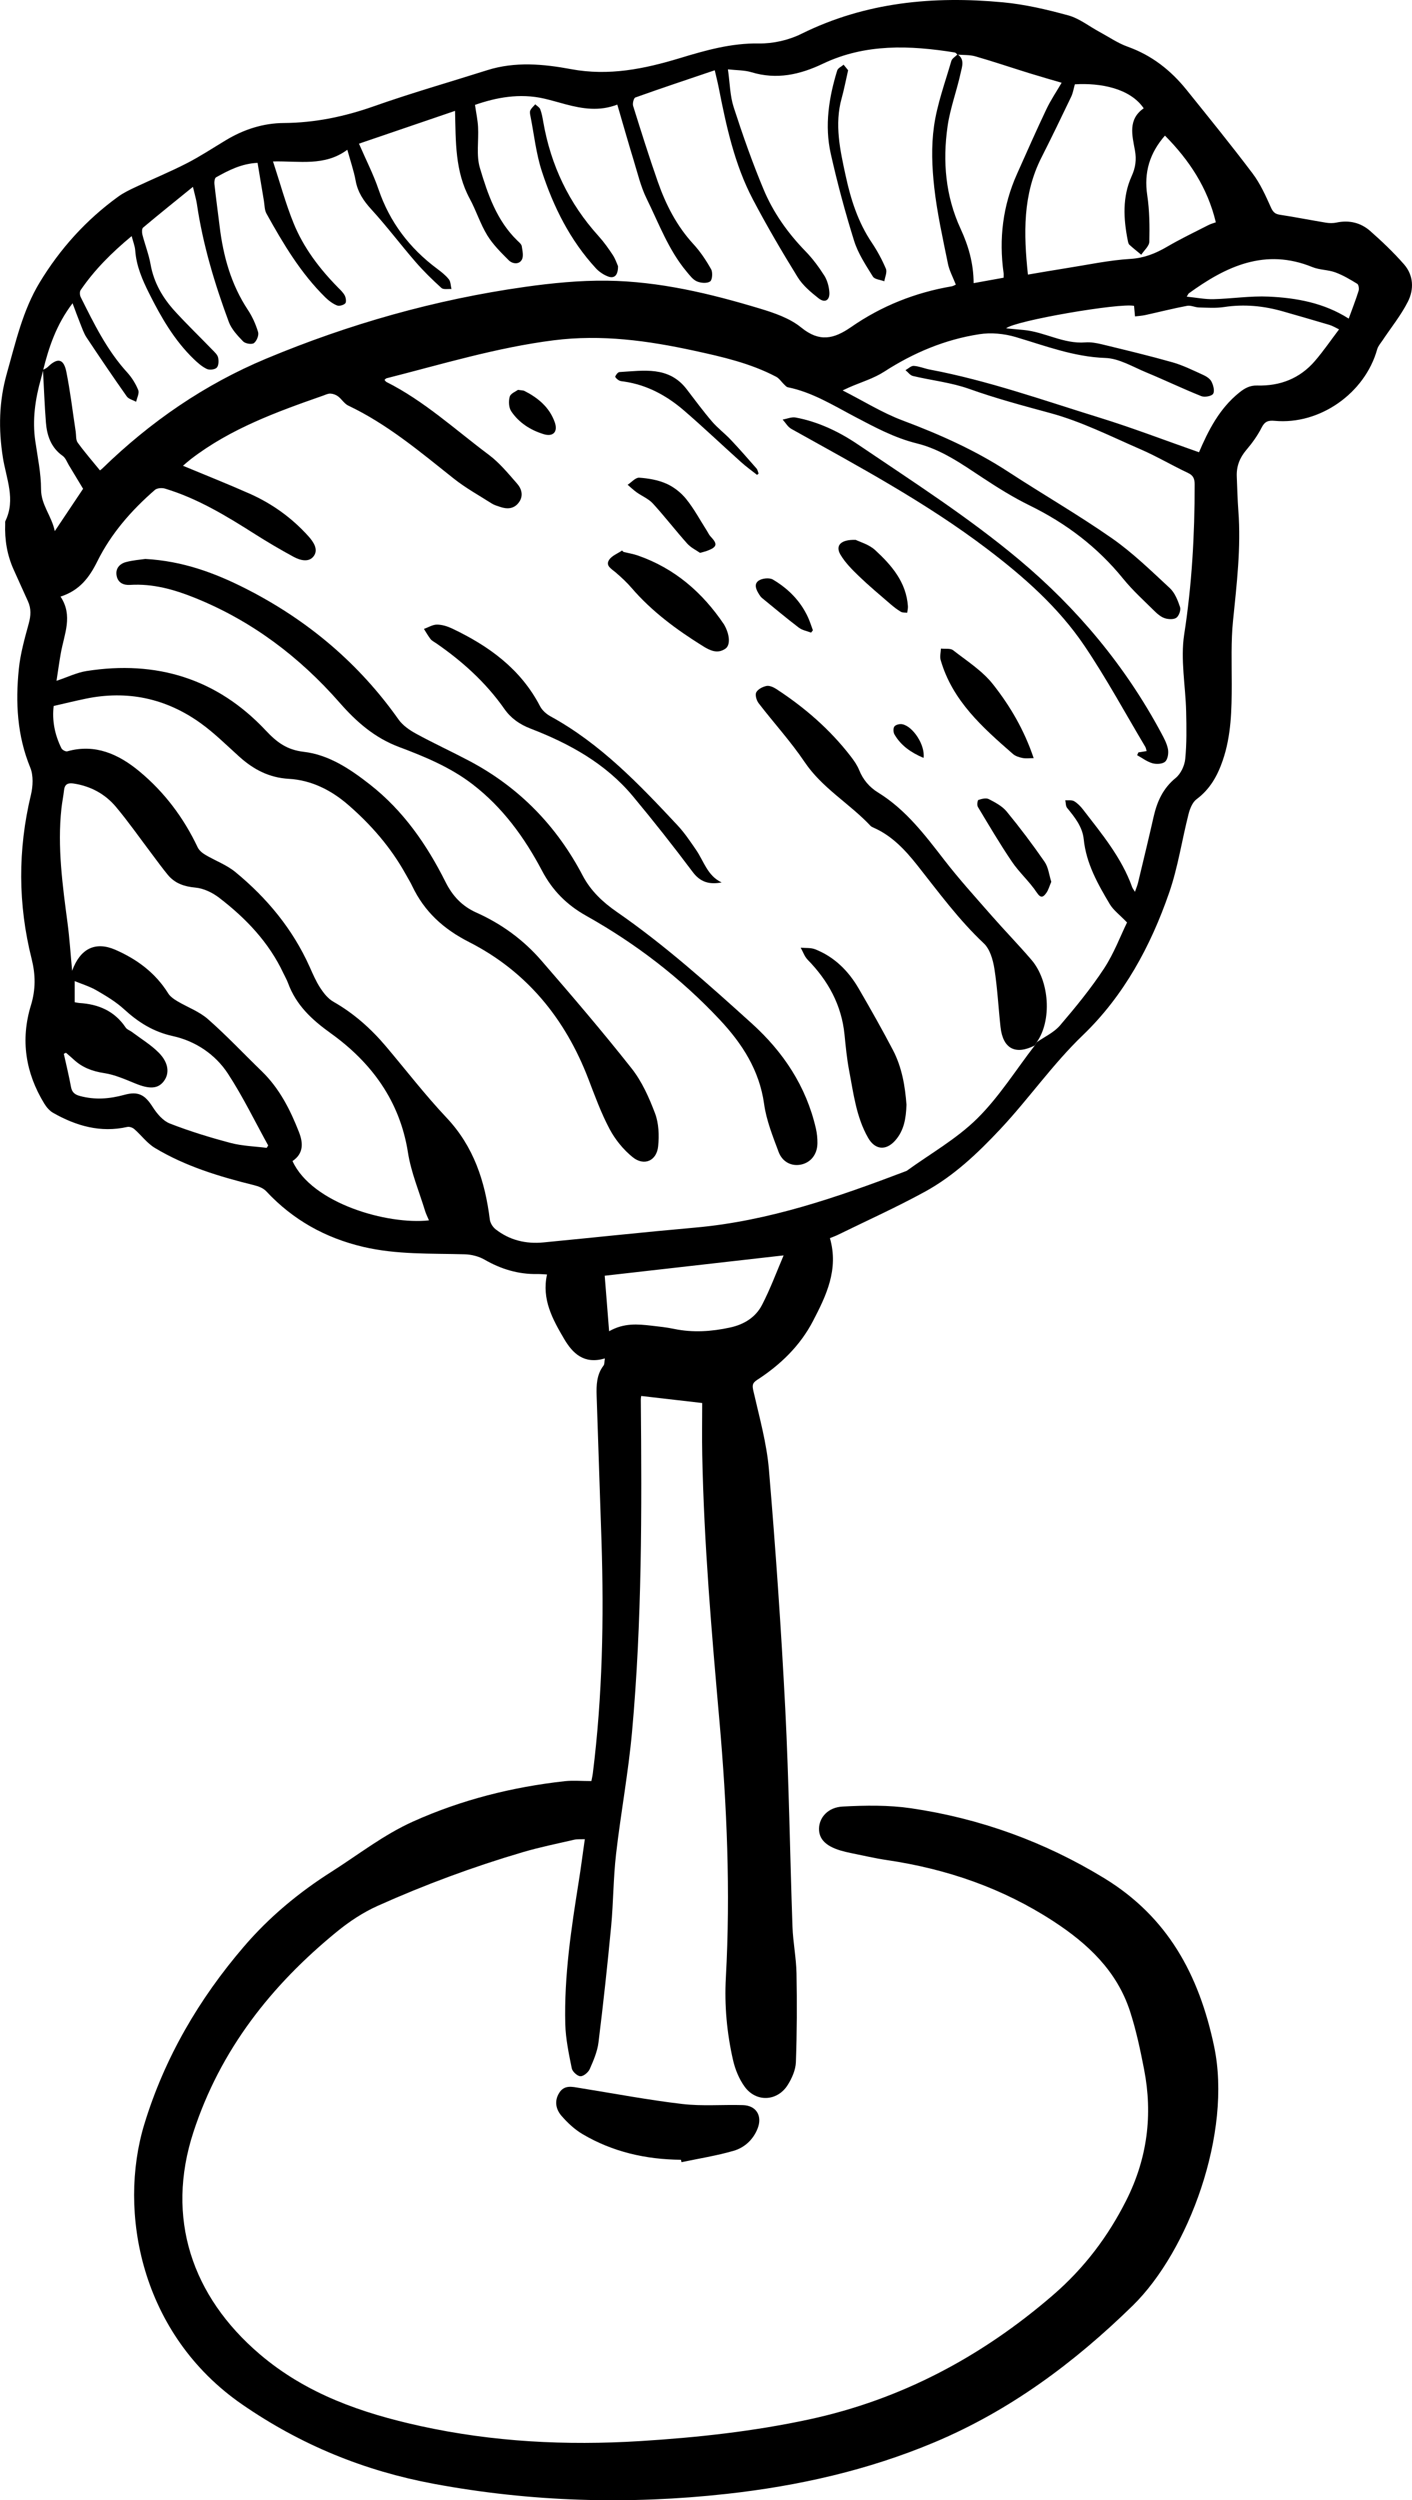 <?xml version="1.0" encoding="UTF-8"?>
<svg id="Layer_2" data-name="Layer 2" xmlns="http://www.w3.org/2000/svg" viewBox="0 0 116.209 205.664">
  <g id="Layer_1-2" data-name="Layer 1">
    <g>
      <path d="m68.304,101.848c.738,2.577-.306,4.731-1.401,6.83-1.059,2.03-2.68,3.593-4.596,4.833-.406.263-.402.467-.298.924.487,2.136,1.091,4.275,1.274,6.446.551,6.546,1.01,13.102,1.344,19.662.304,5.981.385,11.973.596,17.96.045,1.277.307,2.547.331,3.822.046,2.434.038,4.871-.051,7.303-.023.638-.325,1.327-.675,1.88-.853,1.348-2.588,1.438-3.532.152-.469-.639-.796-1.446-.972-2.225-.503-2.221-.711-4.48-.585-6.765.389-7.059.089-14.105-.531-21.135-.641-7.268-1.267-14.534-1.413-21.833-.029-1.466-.004-2.934-.004-4.294-1.616-.186-3.295-.38-5.018-.579-.002.017-.036.176-.034.335.085,9.108.101,18.217-.722,27.297-.305,3.363-.929,6.696-1.315,10.053-.226,1.964-.217,3.954-.403,5.924-.302,3.193-.648,6.383-1.043,9.565-.093.751-.41,1.489-.719,2.191-.12.273-.512.602-.768.592-.255-.01-.658-.38-.712-.648-.241-1.201-.502-2.42-.533-3.637-.103-3.952.488-7.85,1.108-11.74.178-1.118.323-2.241.499-3.475-.337.015-.619-.014-.88.046-1.411.325-2.833.614-4.221,1.022-4.082,1.201-8.07,2.678-11.95,4.418-1.196.536-2.333,1.289-3.352,2.121-5.418,4.424-9.602,9.732-11.809,16.488-2.306,7.057-.129,13.509,5.46,18.272,3.842,3.274,8.399,4.848,13.216,5.906,5.969,1.311,11.997,1.616,18.084,1.239,4.686-.29,9.346-.798,13.931-1.787,7.572-1.634,14.196-5.164,20.055-10.224,2.555-2.207,4.517-4.795,6.027-7.79,1.732-3.438,2.195-7.029,1.467-10.778-.312-1.605-.652-3.218-1.156-4.77-1.077-3.311-3.451-5.55-6.301-7.407-4.189-2.731-8.778-4.306-13.694-5.034-1.002-.148-1.992-.382-2.986-.582-.284-.057-.567-.124-.844-.207-1.222-.365-1.791-.953-1.772-1.814.02-.894.729-1.739,1.945-1.803,1.869-.098,3.778-.13,5.622.141,5.676.832,10.994,2.755,15.901,5.749,5.207,3.177,7.801,7.91,9.049,13.842,1.493,7.105-2.087,16.816-6.706,21.327-4.811,4.699-10.106,8.628-16.309,11.235-5.468,2.297-11.2,3.591-17.099,4.244-8.081.895-16.109.66-24.099-.826-5.721-1.065-10.941-3.19-15.789-6.537-8.33-5.752-10.239-15.845-8.041-23.053,1.663-5.451,4.492-10.292,8.205-14.616,2.078-2.421,4.496-4.428,7.191-6.139,2.219-1.409,4.292-3.044,6.714-4.132,3.981-1.789,8.154-2.84,12.477-3.32.688-.076,1.391-.011,2.204-.011.027-.144.087-.39.119-.639.794-6.345.917-12.716.714-19.098-.127-3.984-.276-7.966-.4-11.95-.027-.871-.008-1.743.568-2.492.091-.118.065-.325.11-.587-1.716.505-2.649-.405-3.361-1.617-.944-1.608-1.852-3.249-1.401-5.288-.324-.016-.561-.04-.796-.036-1.565.028-2.989-.402-4.346-1.184-.473-.272-1.076-.425-1.625-.44-2.798-.078-5.601.038-8.363-.612-3.125-.736-5.79-2.224-7.983-4.577-.238-.256-.642-.408-.996-.496-2.844-.703-5.64-1.545-8.167-3.066-.64-.385-1.113-1.043-1.689-1.546-.141-.124-.403-.218-.577-.179-2.206.497-4.207-.082-6.104-1.158-.298-.169-.555-.475-.737-.774-1.542-2.526-1.96-5.239-1.093-8.069.4-1.305.387-2.518.058-3.83-1.125-4.478-1.141-8.972-.059-13.477.171-.713.216-1.598-.053-2.252-1.082-2.636-1.222-5.358-.94-8.118.129-1.261.481-2.506.817-3.735.176-.643.209-1.223-.066-1.825-.392-.856-.772-1.718-1.163-2.575-.553-1.212-.762-2.487-.711-3.81.003-.072-.014-.156.015-.216.863-1.769.071-3.498-.202-5.209-.376-2.36-.325-4.651.328-6.952.725-2.555,1.301-5.162,2.699-7.468,1.685-2.78,3.829-5.151,6.466-7.059.445-.322.954-.563,1.454-.798,1.392-.655,2.819-1.242,4.187-1.944,1.115-.572,2.166-1.268,3.243-1.914,1.461-.876,3.052-1.387,4.743-1.398,2.569-.017,5.007-.528,7.428-1.383,3.068-1.084,6.204-1.977,9.307-2.961,2.29-.726,4.637-.51,6.894-.088,3.124.584,6.037-.018,8.964-.904,2.125-.644,4.233-1.245,6.512-1.207,1.164.019,2.442-.273,3.487-.79C71.225.175,76.809-.348,82.545.191c1.812.17,3.616.592,5.376,1.075.903.248,1.699.887,2.546,1.345.779.421,1.524.939,2.348,1.233,1.981.708,3.548,1.943,4.843,3.552,1.832,2.276,3.677,4.545,5.435,6.877.629.834,1.071,1.824,1.503,2.786.175.39.342.547.754.609,1.263.19,2.517.443,3.778.649.28.046.585.05.86-.008,1.047-.223,2.003.007,2.781.692.975.859,1.924,1.763,2.78,2.739.792.902.833,2.064.322,3.074-.571,1.128-1.386,2.131-2.091,3.191-.157.236-.363.463-.436.726-1.006,3.614-4.723,6.23-8.437,5.886-.523-.048-.814.043-1.072.553-.335.661-.782,1.28-1.264,1.846-.55.647-.818,1.354-.783,2.188.04.941.06,1.884.13,2.822.227,3.028-.134,6.021-.438,9.026-.174,1.721-.106,3.469-.107,5.205-.001,2.131-.038,4.249-.742,6.299-.434,1.261-1.046,2.362-2.153,3.185-.339.252-.547.778-.659,1.219-.547,2.149-.87,4.37-1.591,6.456-1.521,4.401-3.728,8.488-7.105,11.732-2.489,2.391-4.436,5.211-6.776,7.708-1.862,1.987-3.826,3.856-6.216,5.166-2.344,1.284-4.789,2.384-7.191,3.561-.193.094-.397.165-.636.263ZM78.814,4.472c.61.418.356,1.031.249,1.524-.319,1.478-.867,2.917-1.079,4.406-.411,2.883-.168,5.729,1.075,8.419.642,1.39,1.064,2.828,1.071,4.47.848-.154,1.658-.301,2.468-.447,0-.199.011-.295-.002-.388-.393-2.814-.064-5.532,1.099-8.134.797-1.783,1.584-3.571,2.422-5.334.363-.763.844-1.471,1.257-2.18-.8-.236-1.742-.503-2.677-.792-1.474-.457-2.937-.953-4.42-1.38-.469-.135-.987-.101-1.482-.145-.071-.06-.136-.16-.215-.173-3.696-.595-7.368-.739-10.858.925-1.902.907-3.807,1.325-5.884.697-.58-.175-1.219-.155-1.93-.235.163,1.133.17,2.173.475,3.116.741,2.287,1.54,4.563,2.469,6.779.796,1.899,1.988,3.577,3.44,5.068.585.601,1.096,1.291,1.547,1.999.246.386.381.89.417,1.352.053.684-.362.934-.892.515-.635-.501-1.296-1.056-1.714-1.731-1.293-2.092-2.539-4.218-3.684-6.394-1.519-2.886-2.196-6.053-2.82-9.225-.081-.413-.188-.821-.322-1.404-2.257.763-4.403,1.478-6.534,2.239-.133.047-.247.49-.184.691.654,2.092,1.311,4.184,2.036,6.252.659,1.878,1.555,3.63,2.927,5.12.567.616,1.045,1.334,1.456,2.065.146.259.099.885-.085,1.008-.255.172-.767.13-1.087-.009-.329-.143-.584-.492-.831-.786-1.499-1.782-2.29-3.962-3.3-6.011-.485-.984-.742-2.085-1.066-3.143-.463-1.513-.893-3.036-1.352-4.603-1.471.571-2.868.346-4.262-.025-.583-.155-1.162-.329-1.75-.465-2.039-.473-3.985-.083-5.7.515.1.689.222,1.249.253,1.814.062,1.13-.16,2.332.153,3.38.646,2.163,1.389,4.337,3.093,5.982.138.133.326.285.351.45.058.371.165.834.002,1.115-.243.42-.781.335-1.081.035-.638-.638-1.299-1.292-1.764-2.053-.575-.941-.908-2.026-1.436-3-1.226-2.261-1.148-4.708-1.213-7.231-2.551.871-5.154,1.759-7.906,2.698.595,1.374,1.191,2.535,1.608,3.756.921,2.699,2.552,4.84,4.819,6.53.347.259.701.534.967.869.158.2.151.532.218.804-.281-.023-.66.061-.826-.089-.747-.676-1.473-1.385-2.133-2.146-1.231-1.42-2.364-2.928-3.632-4.314-.644-.704-1.12-1.409-1.294-2.357-.15-.816-.427-1.608-.686-2.553-1.863,1.386-3.942.913-6.116.962.588,1.789,1.044,3.49,1.704,5.106.821,2.007,2.128,3.724,3.65,5.269.203.206.427.412.554.662.093.184.14.535.035.641-.146.147-.497.241-.681.166-.346-.141-.671-.383-.942-.648-2.042-2.002-3.485-4.433-4.859-6.906-.165-.297-.151-.696-.211-1.049-.176-1.036-.347-2.072-.522-3.125-1.336.065-2.383.617-3.414,1.189-.115.064-.159.364-.139.544.13,1.171.291,2.338.433,3.507.298,2.446.942,4.768,2.322,6.854.368.556.653,1.19.842,1.827.077.26-.115.741-.342.906-.18.131-.713.045-.889-.138-.461-.477-.958-1.005-1.182-1.608-1.166-3.147-2.13-6.355-2.623-9.689-.058-.391-.176-.773-.327-1.418-1.472,1.195-2.8,2.259-4.102,3.353-.109.092-.101.404-.054.589.21.816.523,1.611.67,2.436.269,1.51,1.003,2.762,2.009,3.862.994,1.086,2.055,2.11,3.08,3.169.183.189.414.394.468.627.062.268.051.673-.112.839-.158.161-.604.208-.825.101-.402-.195-.758-.512-1.085-.829-1.584-1.535-2.666-3.414-3.644-5.365-.565-1.127-1.063-2.266-1.154-3.55-.026-.362-.174-.715-.294-1.181-1.656,1.373-3.065,2.782-4.201,4.447-.09.132-.07.418.01.577,1.088,2.174,2.152,4.361,3.818,6.185.384.42.703.935.917,1.461.103.254-.107.635-.175.958-.262-.143-.618-.221-.772-.441-1.127-1.597-2.224-3.214-3.305-4.843-.232-.35-.368-.768-.528-1.163-.207-.513-.392-1.034-.627-1.657-1.329,1.745-1.946,3.59-2.422,5.502-.059.233-.111.469-.177.7-.478,1.688-.724,3.392-.467,5.15.192,1.313.47,2.631.472,3.948.002,1.299.875,2.189,1.13,3.446.841-1.257,1.601-2.392,2.331-3.484-.397-.659-.779-1.297-1.166-1.933-.161-.265-.276-.605-.51-.771-.962-.679-1.297-1.661-1.384-2.748-.114-1.44-.164-2.885-.242-4.328.131-.077.285-.132.39-.235.802-.786,1.312-.703,1.531.383.328,1.627.52,3.281.771,4.923.047.308.002.685.165.911.569.786,1.21,1.519,1.835,2.287.057-.047.136-.103.204-.169,3.938-3.829,8.397-6.903,13.466-9.021,6.844-2.859,13.941-4.866,21.29-5.904,2.239-.316,4.517-.541,6.774-.512,4.304.055,8.475,1.056,12.577,2.293,1.189.359,2.46.793,3.398,1.557,1.507,1.227,2.682.954,4.124-.046,2.487-1.725,5.266-2.83,8.266-3.341.13-.022.25-.102.337-.14-.233-.602-.534-1.146-.651-1.726-.42-2.078-.888-4.156-1.124-6.259-.187-1.666-.255-3.394-.021-5.045.258-1.819.911-3.585,1.425-5.364.061-.212.335-.363.514-.547Zm6.348,81.524c.052-.086.103-.172.155-.258.648-.454,1.42-.802,1.919-1.384,1.283-1.498,2.542-3.036,3.624-4.681.821-1.249,1.355-2.687,1.896-3.793-.613-.639-1.125-1.011-1.423-1.511-.987-1.659-1.938-3.341-2.14-5.329-.105-1.03-.736-1.81-1.368-2.583-.123-.15-.104-.416-.151-.629.244.019.532-.037.723.074.283.165.532.422.736.686,1.545,2.004,3.175,3.956,4.046,6.389.038.105.116.196.229.383.106-.309.199-.521.252-.742.433-1.807.872-3.612,1.282-5.425.284-1.256.772-2.347,1.819-3.201.418-.341.731-1.009.785-1.558.126-1.291.104-2.6.075-3.9-.048-2.119-.479-4.287-.161-6.344.635-4.104.867-8.205.861-12.34-.001-.464-.1-.738-.555-.952-1.31-.616-2.562-1.36-3.889-1.936-2.45-1.063-4.87-2.288-7.428-2.981-2.251-.61-4.485-1.207-6.686-1.992-1.48-.527-3.087-.695-4.628-1.061-.229-.054-.409-.315-.612-.479.227-.126.462-.367.68-.353.448.03.882.22,1.329.305,4.769.9,9.336,2.524,13.954,3.952,2.734.845,5.411,1.875,8.193,2.849.767-1.791,1.67-3.585,3.308-4.905.468-.377.888-.601,1.481-.585,1.887.051,3.512-.578,4.753-2.021.704-.819,1.316-1.716,1.985-2.598-.271-.129-.516-.285-.783-.365-1.27-.381-2.546-.743-3.82-1.109-1.596-.459-3.206-.617-4.864-.362-.674.103-1.375.052-2.062.035-.328-.008-.672-.194-.978-.136-1.154.218-2.294.508-3.441.76-.277.061-.564.076-.846.112-.025-.28-.05-.559-.078-.868-1.155-.263-9.799,1.214-10.53,1.848.496.047.974.092,1.452.136,1.722.158,3.271,1.161,5.062,1.021.448-.035.92.047,1.362.155,1.943.472,3.89.937,5.813,1.481.852.241,1.66.645,2.472,1.011.278.125.6.311.732.56.159.299.288.786.146,1.019-.121.199-.702.303-.977.193-1.521-.608-3.001-1.32-4.515-1.946-1.11-.459-2.24-1.154-3.38-1.194-2.612-.091-4.965-1.008-7.401-1.727-.939-.277-2.016-.374-2.979-.225-2.82.436-5.409,1.524-7.819,3.08-.875.565-1.919.869-2.885,1.293-.117.051-.232.107-.538.249,1.74.886,3.269,1.844,4.923,2.466,3.041,1.142,5.978,2.444,8.706,4.225,2.829,1.847,5.764,3.537,8.532,5.468,1.71,1.193,3.226,2.676,4.764,4.1.415.384.657,1.004.846,1.561.082.243-.084.712-.294.873-.21.16-.641.143-.931.056-.308-.093-.599-.323-.835-.557-.892-.882-1.833-1.73-2.62-2.7-2.111-2.601-4.69-4.556-7.69-6.025-1.358-.665-2.655-1.474-3.918-2.309-1.697-1.122-3.377-2.307-5.367-2.797-1.838-.453-3.449-1.324-5.093-2.188-1.785-.938-3.515-2.024-5.538-2.434-.118-.024-.219-.155-.317-.248-.212-.203-.382-.479-.631-.61-2.118-1.116-4.435-1.643-6.746-2.145-3.81-.829-7.626-1.358-11.567-.859-4.7.596-9.202,1.969-13.762,3.125-.057.014-.101.079-.166.133.063.07.099.139.154.168,3.116,1.566,5.67,3.93,8.432,5.994.877.655,1.596,1.537,2.326,2.369.377.429.543,1.001.154,1.538-.399.551-.964.581-1.562.374-.228-.079-.469-.144-.669-.271-1.056-.671-2.162-1.282-3.137-2.057-2.762-2.194-5.458-4.471-8.68-6.001-.326-.155-.54-.533-.841-.76-.173-.13-.415-.218-.63-.227-.205-.008-.418.104-.623.175-3.813,1.333-7.605,2.713-10.858,5.213-.217.166-.419.351-.652.548,1.898.79,3.711,1.507,5.492,2.298,1.852.823,3.476,1.99,4.836,3.503.417.464.826,1.077.445,1.618-.393.557-1.121.369-1.665.073-1.079-.587-2.142-1.208-3.179-1.867-2.347-1.492-4.718-2.935-7.405-3.746-.251-.076-.655-.048-.835.108-1.93,1.677-3.603,3.585-4.743,5.887-.649,1.309-1.45,2.385-3.023,2.888,1.047,1.565.302,3.097.026,4.644-.131.739-.233,1.483-.357,2.284.918-.307,1.674-.68,2.469-.805,5.743-.904,10.741.618,14.746,4.882.917.976,1.732,1.599,3.131,1.762,2.072.242,3.824,1.416,5.456,2.695,2.74,2.147,4.673,4.935,6.212,8.007.58,1.159,1.36,1.995,2.551,2.528,2.054.919,3.859,2.232,5.329,3.928,2.53,2.918,5.045,5.854,7.437,8.884.851,1.077,1.443,2.407,1.932,3.704.308.818.341,1.803.255,2.69-.116,1.208-1.152,1.672-2.099.908-.763-.616-1.436-1.444-1.897-2.311-.7-1.315-1.214-2.733-1.75-4.129-1.901-4.953-5.077-8.844-9.816-11.255-2.119-1.078-3.68-2.503-4.682-4.611-.155-.326-.348-.635-.524-.952-1.219-2.204-2.846-4.077-4.738-5.718-1.4-1.214-3.027-2.038-4.891-2.145-1.623-.093-2.905-.77-4.07-1.817-1.059-.952-2.076-1.97-3.231-2.792-2.833-2.017-5.995-2.693-9.423-1.981-.858.178-1.709.387-2.629.596-.145,1.166.08,2.357.639,3.483.067.135.349.286.48.249,2.301-.651,4.24.25,5.906,1.624,2.061,1.699,3.668,3.825,4.822,6.266.118.249.375.469.619.614.822.49,1.76.828,2.488,1.426,2.606,2.14,4.72,4.693,6.113,7.799.266.594.525,1.202.88,1.743.282.43.64.879,1.075,1.126,1.685.959,3.097,2.217,4.338,3.687,1.651,1.956,3.219,3.991,4.973,5.851,2.244,2.379,3.17,5.24,3.561,8.374.036.285.241.619.47.799,1.157.908,2.502,1.227,3.952,1.086,4.158-.402,8.312-.849,12.472-1.218,6.08-.539,11.765-2.517,17.41-4.665,1.951-1.413,4.102-2.624,5.798-4.295,1.806-1.779,3.183-3.995,4.747-6.02Zm-49.858,14.388c-.115-.276-.245-.53-.327-.799-.485-1.587-1.146-3.149-1.4-4.773-.665-4.252-3.01-7.418-6.354-9.817-1.583-1.135-2.853-2.322-3.52-4.138-.099-.271-.249-.523-.372-.785-1.199-2.559-3.094-4.54-5.3-6.23-.547-.419-1.269-.767-1.941-.83-.933-.087-1.696-.345-2.283-1.055-.46-.557-.882-1.146-1.318-1.723-.976-1.289-1.903-2.618-2.939-3.855-.892-1.065-2.077-1.709-3.475-1.926-.459-.071-.746.027-.803.541-.056.503-.162,1.001-.216,1.504-.343,3.177.091,6.312.506,9.451.164,1.236.241,2.484.375,3.908.664-1.842,1.922-2.443,3.557-1.731,1.776.774,3.299,1.898,4.349,3.586.163.261.455.466.728.63.844.505,1.817.851,2.54,1.486,1.54,1.351,2.947,2.852,4.422,4.279,1.46,1.412,2.353,3.17,3.077,5.026.347.89.381,1.761-.537,2.372,1.596,3.494,7.823,5.257,11.233,4.879ZM88.462,6.936c-.105.366-.156.716-.302,1.021-.802,1.675-1.61,3.349-2.45,5.006-1.545,3.047-1.469,6.273-1.11,9.624,1.078-.181,2.141-.369,3.207-.536,1.737-.272,3.469-.647,5.216-.753,1.147-.07,2.079-.447,3.029-1.002,1.097-.641,2.248-1.192,3.381-1.771.225-.115.476-.181.631-.238-.681-2.852-2.196-5.12-4.187-7.133-1.252,1.432-1.742,3.019-1.458,4.905.189,1.255.201,2.547.173,3.819-.008.363-.432.718-.665,1.076-.327-.271-.661-.533-.974-.818-.08-.073-.108-.216-.132-.333-.362-1.803-.461-3.601.32-5.324.314-.692.404-1.353.267-2.101-.23-1.252-.592-2.558.72-3.469-1.119-1.643-3.548-2.103-5.667-1.973ZM6.148,82.441c.146.025.262.056.38.063,1.579.096,2.904.658,3.817,2.022.11.164.349.237.519.365.745.56,1.561,1.051,2.209,1.707.818.828.892,1.712.403,2.348-.479.624-1.171.652-2.313.189-.845-.342-1.704-.731-2.591-.865-.979-.148-1.809-.462-2.522-1.13-.201-.189-.416-.363-.624-.544-.058.03-.115.06-.173.09.199.905.422,1.805.588,2.716.082.451.313.636.737.751,1.23.334,2.43.242,3.644-.092,1.167-.322,1.708-.002,2.346.999.345.541.842,1.136,1.408,1.357,1.632.637,3.318,1.153,5.014,1.601.955.252,1.971.276,2.959.402.041-.066.082-.131.123-.197-1.093-1.976-2.081-4.021-3.313-5.907-1.042-1.596-2.688-2.684-4.514-3.085-1.636-.359-2.861-1.141-4.04-2.218-.667-.61-1.469-1.089-2.257-1.545-.573-.331-1.225-.527-1.8-.766v1.738Zm43.984,27.064c1.225-.697,2.357-.586,3.487-.458.623.071,1.25.138,1.863.266,1.545.321,3.067.218,4.597-.113,1.158-.25,2.107-.837,2.637-1.861.684-1.322,1.203-2.729,1.788-4.101.011-.025-.041-.077.017.024-4.96.563-9.855,1.119-14.753,1.676.115,1.444.233,2.926.363,4.567ZM97.668,24.402c.794.08,1.501.224,2.204.207,1.516-.036,3.036-.282,4.543-.211,2.285.108,4.536.507,6.586,1.81.287-.79.575-1.53.814-2.286.054-.171.004-.507-.113-.578-.579-.354-1.173-.709-1.807-.94-.601-.219-1.294-.194-1.883-.434-3.885-1.582-7.093-.07-10.16,2.152-.053.038-.078.115-.184.281Z" stroke-width="0"/>
      <path d="m56.042,177.657c-2.878-.025-5.612-.64-8.103-2.113-.649-.384-1.233-.93-1.73-1.504-.46-.531-.603-1.219-.185-1.886.426-.68,1.071-.5,1.695-.4,2.809.451,5.609.983,8.432,1.315,1.643.194,3.325.042,4.988.092,1.118.034,1.631.902,1.2,1.958-.37.909-1.082,1.547-1.972,1.804-1.399.404-2.849.631-4.278.933l-.046-.201Z" stroke-width="0"/>
      <path d="m85.162,85.996c-1.592.812-2.621.269-2.818-1.515-.177-1.603-.254-3.219-.507-4.809-.116-.728-.365-1.599-.867-2.072-2.056-1.934-3.709-4.191-5.444-6.386-1.012-1.28-2.103-2.462-3.636-3.134-.088-.038-.183-.082-.246-.15-1.721-1.833-3.973-3.094-5.422-5.245-1.14-1.692-2.533-3.212-3.781-4.835-.177-.23-.312-.681-.202-.896.133-.26.528-.464.843-.528.243-.05.573.098.805.249,2.343,1.526,4.432,3.338,6.144,5.562.263.342.519.711.679,1.108.321.796.845,1.409,1.557,1.847,2.274,1.402,3.844,3.475,5.444,5.544,1.222,1.581,2.57,3.066,3.888,4.571,1.079,1.232,2.226,2.407,3.292,3.65,1.505,1.756,1.687,5.02.428,6.778-.052.087-.104.173-.156.259Z" stroke-width="0"/>
      <path d="m11.959,45.978c3.075.169,5.723,1.15,8.25,2.432,5.06,2.567,9.3,6.115,12.591,10.774.345.488.905.875,1.442,1.168,1.44.786,2.934,1.473,4.384,2.24,4.095,2.166,7.186,5.34,9.331,9.433.662,1.263,1.67,2.199,2.801,2.982,3.967,2.743,7.545,5.955,11.11,9.176,2.597,2.346,4.483,5.174,5.279,8.639.091.396.134.813.129,1.22-.013.914-.542,1.578-1.339,1.75-.763.165-1.538-.183-1.857-1.038-.479-1.285-1.007-2.595-1.193-3.938-.385-2.785-1.812-4.975-3.647-6.934-3.21-3.425-6.906-6.26-10.997-8.553-1.6-.897-2.775-2.078-3.632-3.702-1.441-2.731-3.234-5.205-5.722-7.116-1.828-1.404-3.936-2.272-6.052-3.067-2.007-.754-3.505-2.068-4.874-3.63-3.313-3.78-7.23-6.741-11.912-8.631-1.71-.69-3.469-1.189-5.35-1.07-.528.033-.982-.165-1.098-.733-.123-.599.226-.999.761-1.144.575-.156,1.182-.196,1.595-.258Z" stroke-width="0"/>
      <path d="m93.695,61.888c.21-.033.421-.066.674-.106-.042-.137-.055-.257-.111-.351-1.657-2.778-3.2-5.633-5.008-8.31-2.138-3.164-4.983-5.673-8.025-7.98-5.043-3.824-10.597-6.794-16.098-9.862-.29-.162-.478-.505-.713-.765.357-.063.735-.234,1.068-.171,1.877.355,3.573,1.166,5.145,2.23,4.497,3.044,9.084,5.979,13.251,9.468,4.779,4.002,8.732,8.733,11.692,14.253.227.423.468.866.555,1.328.062.331-.012.831-.23,1.03-.218.199-.723.224-1.047.132-.447-.127-.843-.434-1.262-.664.036-.078.072-.155.108-.233Z" stroke-width="0"/>
      <path d="m74.604,90.876c-.036,1.138-.211,2.127-.922,2.934-.762.864-1.665.785-2.237-.217-.978-1.713-1.201-3.651-1.562-5.54-.185-.969-.28-1.957-.377-2.94-.242-2.439-1.345-4.439-3.035-6.167-.259-.265-.386-.658-.573-.992.399.039.833-.009,1.192.133,1.588.628,2.74,1.781,3.584,3.233.969,1.667,1.92,3.347,2.815,5.054.75,1.432,1.005,3.008,1.116,4.503Z" stroke-width="0"/>
      <path d="m59.392,72.587c-1.002.188-1.747-.014-2.376-.852-1.591-2.12-3.233-4.205-4.93-6.241-2.241-2.689-5.216-4.326-8.426-5.563-.894-.345-1.61-.845-2.154-1.622-1.516-2.163-3.443-3.901-5.605-5.394-.159-.11-.348-.198-.463-.343-.206-.26-.367-.556-.547-.837.357-.128.713-.357,1.07-.357.417-0.0.863.139,1.247.322,3.024,1.435,5.648,3.325,7.24,6.396.176.34.527.646.87.834,4.115,2.255,7.298,5.595,10.45,8.967.572.612,1.045,1.322,1.522,2.015.64.932.933,2.129,2.104,2.676Z" stroke-width="0"/>
      <path d="m51.318,45.402c.396.097.804.163,1.188.297,3.013,1.051,5.294,3.024,7.062,5.638.014.02.025.042.037.062.448.777.526,1.659.103,1.956-.664.465-1.288.148-1.88-.221-2.161-1.346-4.194-2.846-5.867-4.793-.392-.456-.842-.867-1.299-1.261-.33-.284-.842-.535-.538-1.018.218-.346.703-.524,1.069-.777.042.039.084.077.126.116Z" stroke-width="0"/>
      <path d="m85.073,62.363c-.334,0-.636.044-.918-.012-.276-.055-.584-.153-.79-.332-2.497-2.179-4.984-4.375-5.948-7.728-.083-.288.012-.626.024-.941.34.039.773-.041,1.004.139,1.135.883,2.402,1.689,3.276,2.796,1.407,1.782,2.574,3.761,3.352,6.079Z" stroke-width="0"/>
      <path d="m86.521,72.535c-.147.34-.231.675-.42.933-.239.325-.436.46-.777-.055-.596-.898-1.433-1.634-2.038-2.526-.996-1.467-1.896-3-2.81-4.521-.084-.139-.028-.539.048-.565.268-.09.632-.183.854-.069.53.274,1.106.577,1.473,1.024,1.096,1.333,2.138,2.716,3.12,4.136.312.451.37,1.077.551,1.644Z" stroke-width="0"/>
      <path d="m57.613,45.478c-.306-.216-.753-.427-1.056-.766-.966-1.078-1.849-2.23-2.826-3.296-.355-.387-.892-.603-1.331-.916-.263-.188-.498-.414-.745-.623.319-.207.651-.605.954-.584.758.053,1.551.189,2.24.495.613.273,1.205.739,1.627,1.264.647.802,1.14,1.728,1.698,2.602.103.162.183.346.312.482.594.623.539.864-.297,1.177-.134.05-.276.08-.575.165Z" stroke-width="0"/>
      <path d="m62.307,39.063c-.438-.347-.895-.673-1.31-1.046-1.569-1.409-3.098-2.864-4.694-4.241-1.424-1.228-3.043-2.115-4.943-2.39-.142-.021-.3-.025-.418-.093-.13-.075-.332-.26-.308-.32.06-.151.223-.36.355-.368,1.986-.115,4.052-.508,5.523,1.41.685.893,1.353,1.801,2.084,2.655.467.545,1.056.984,1.55,1.508.725.767,1.419,1.564,2.115,2.358.094.107.117.276.173.416-.042.037-.085.074-.127.111Z" stroke-width="0"/>
      <path d="m70.424,44.407c.326.165,1.091.371,1.607.847,1.352,1.247,2.557,2.635,2.691,4.613.012.177-.038.358-.059.537-.176-.024-.381.002-.522-.081-.306-.182-.593-.405-.864-.639-.87-.752-1.754-1.489-2.582-2.285-.561-.54-1.133-1.113-1.525-1.775-.431-.729-.011-1.253,1.253-1.217Z" stroke-width="0"/>
      <path d="m66.752,52.039c-.34-.133-.731-.198-1.01-.411-1.03-.785-2.023-1.618-3.026-2.437-.091-.074-.164-.177-.228-.278-.24-.381-.483-.857-.044-1.154.288-.194.878-.256,1.162-.088,1.26.743,2.277,1.76,2.897,3.116.157.342.267.705.399,1.059-.05.064-.1.129-.15.193Z" stroke-width="0"/>
      <path d="m42.629,32.069c.297.046.431.036.533.088,1.127.573,2.065,1.353,2.496,2.579.275.784-.13,1.218-.917.976-1.08-.332-2.032-.934-2.667-1.882-.204-.304-.227-.836-.122-1.204.074-.262.501-.423.677-.557Z" stroke-width="0"/>
      <path d="m76.01,62.344c-1.033-.439-1.861-1.011-2.395-1.932-.1-.172-.113-.509-.007-.652.107-.144.425-.224.628-.19.882.146,1.923,1.711,1.774,2.775Z" stroke-width="0"/>
      <path d="m50.864,21.897c.009.755-.311,1.043-.825.845-.368-.142-.734-.386-1.001-.677-2.115-2.298-3.484-5.039-4.441-7.968-.475-1.452-.637-3.005-.934-4.514-.032-.164-.08-.362-.018-.499.085-.191.267-.339.407-.505.142.136.349.246.412.412.126.335.189.696.251,1.052.619,3.557,2.112,6.686,4.54,9.369.435.481.818,1.016,1.176,1.559.219.333.344.728.435.926Z" stroke-width="0"/>
      <path d="m69.801,5.778c-.191.836-.328,1.571-.528,2.289-.608,2.176-.131,4.281.329,6.404.422,1.948,1.017,3.807,2.141,5.48.455.678.852,1.408,1.169,2.16.116.275-.079.681-.132,1.028-.323-.125-.798-.156-.943-.391-.58-.938-1.215-1.89-1.54-2.928-.74-2.363-1.383-4.763-1.925-7.179-.517-2.308-.158-4.604.531-6.843.06-.195.346-.32.527-.478.135.167.27.334.372.46Z" stroke-width="0"/>
    </g>
  </g>
</svg>